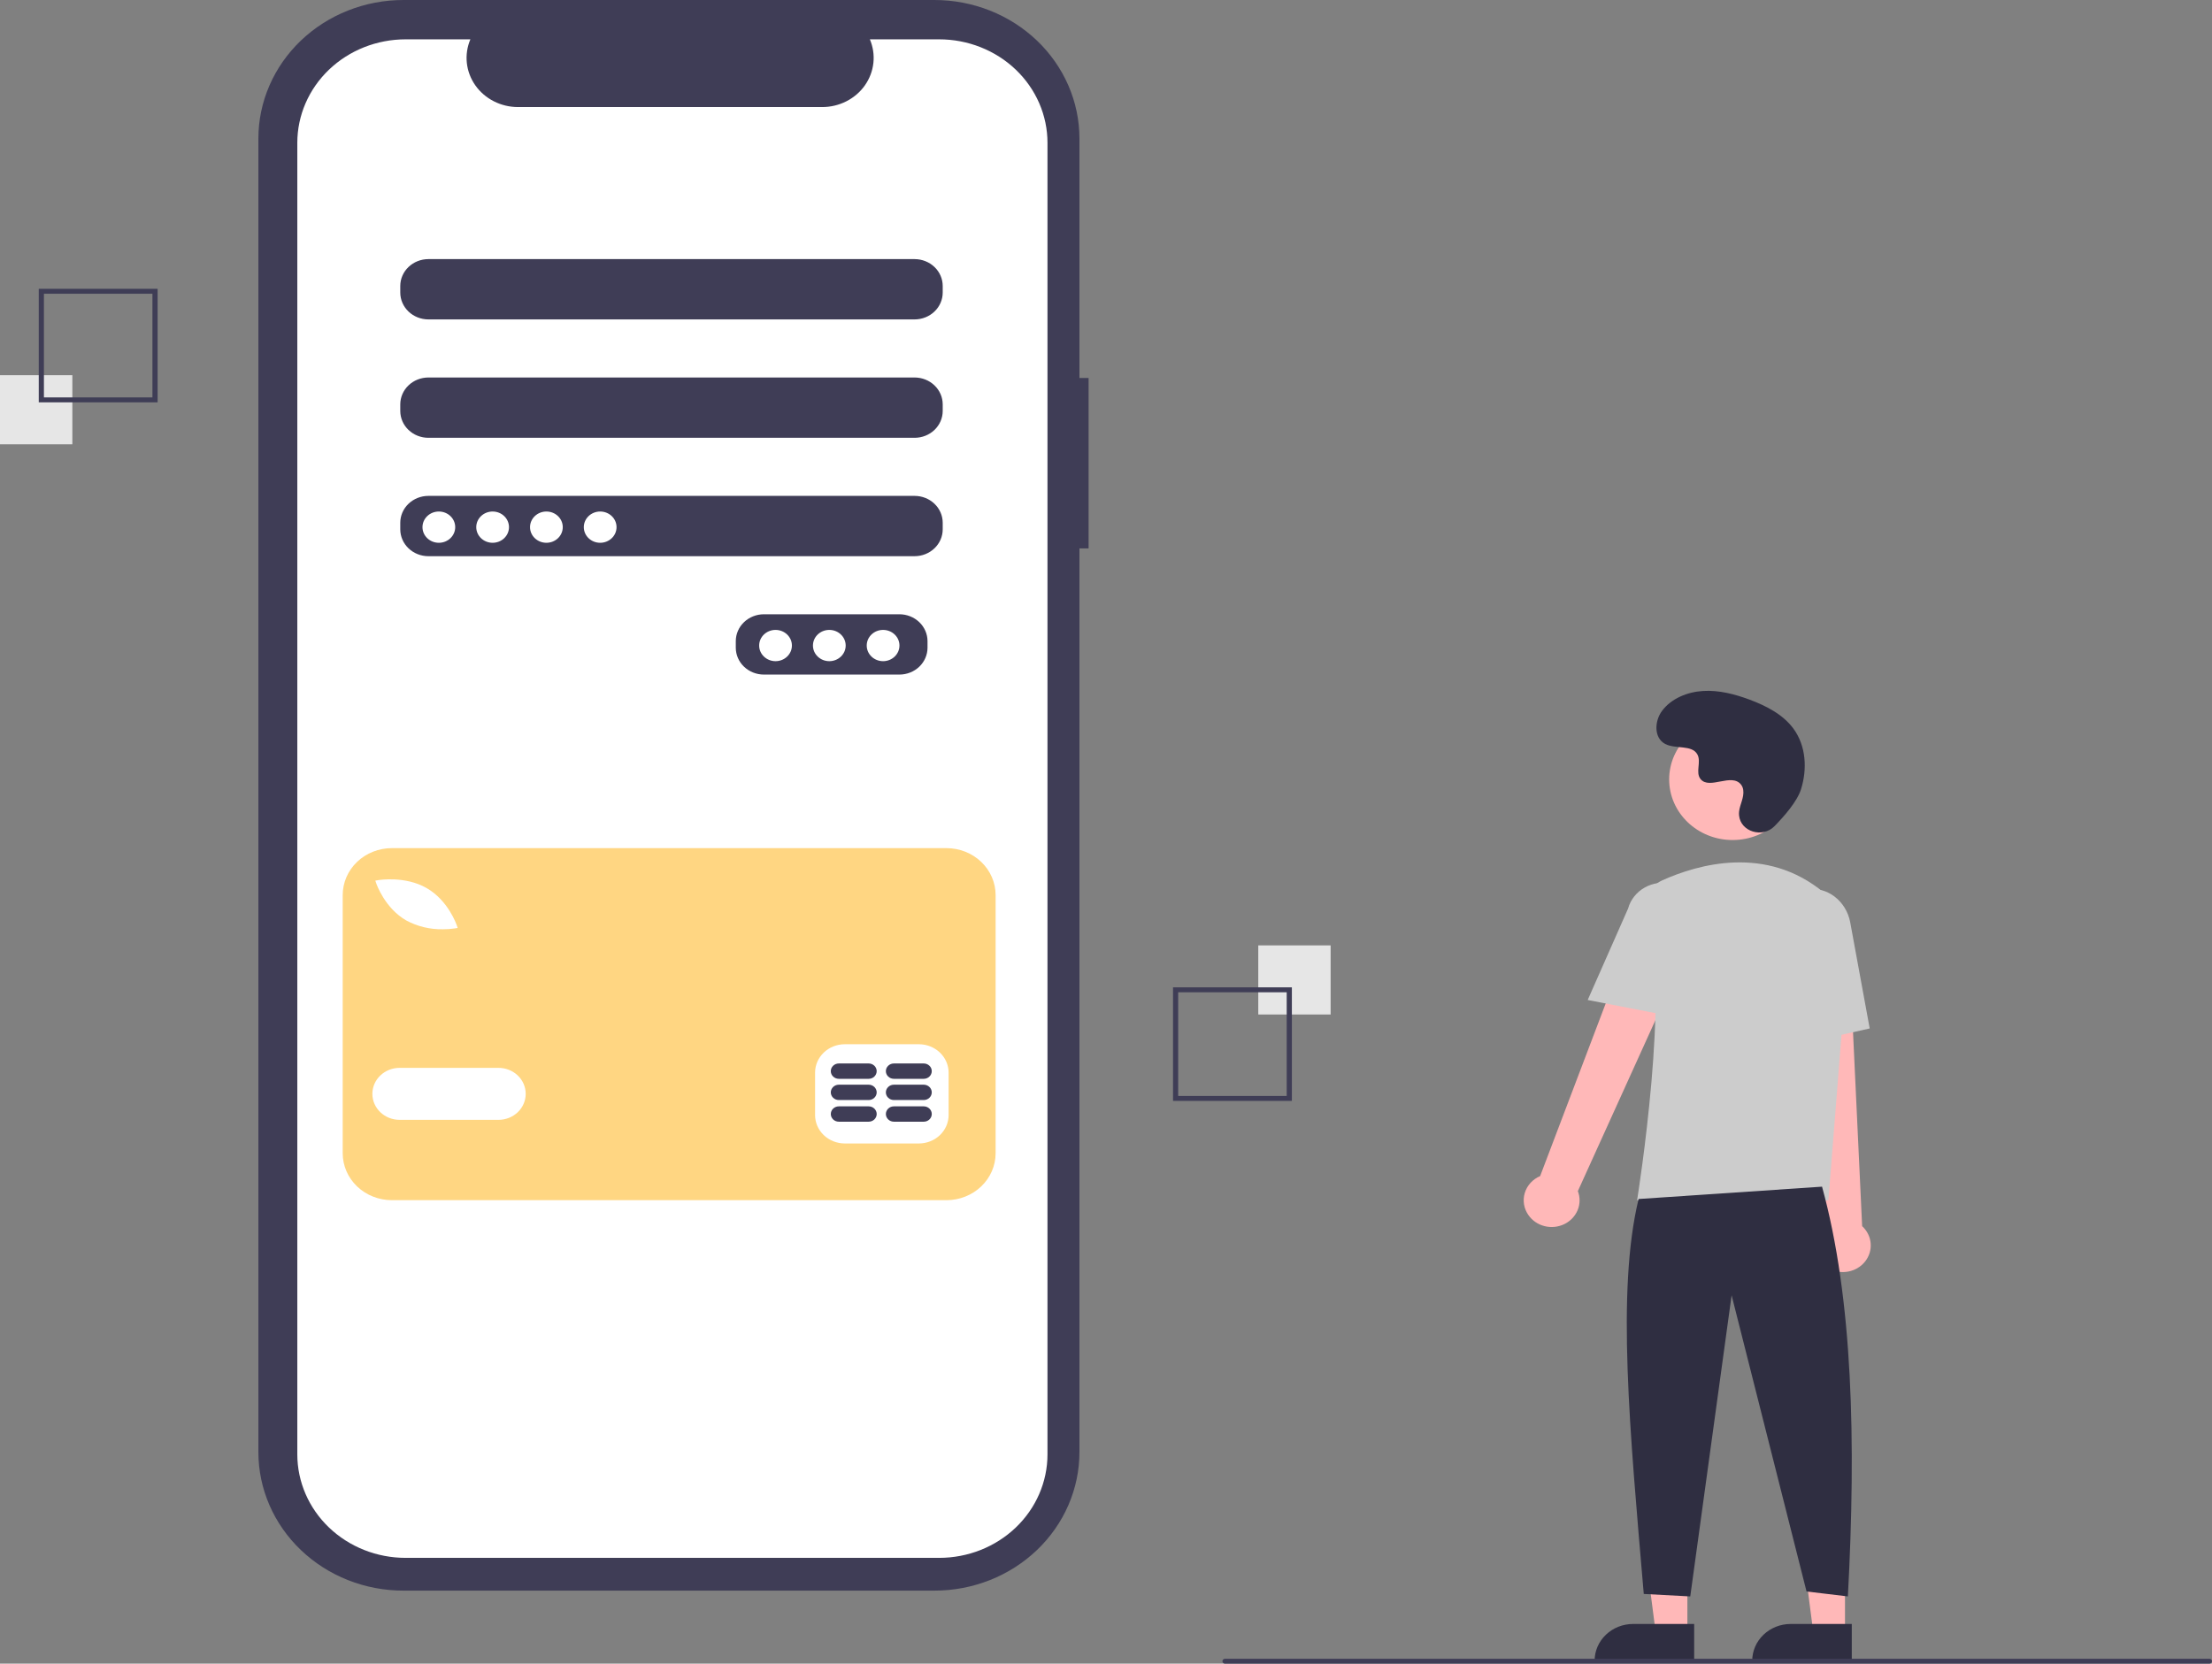 <svg width="222" height="167" viewBox="0 0 222 167" fill="none" xmlns="http://www.w3.org/2000/svg">
<rect x="0" y="0" width="222" height="167" fill="#808080" stroke="none"/>
<g clip-path="url(#clip0_2513_6789)">
<path d="M109.253 37.943H108.335V13.91C108.335 10.221 106.801 6.683 104.071 4.074C101.341 1.466 97.639 4.60006e-06 93.778 0H40.489C38.578 -6.50756e-06 36.685 0.36 34.919 1.059C33.153 1.758 31.548 2.782 30.196 4.074C28.844 5.366 27.772 6.899 27.04 8.587C26.309 10.274 25.932 12.083 25.932 13.91V145.759C25.932 147.585 26.309 149.394 27.04 151.082C27.772 152.769 28.844 154.303 30.196 155.594C31.548 156.886 33.152 157.911 34.919 158.61C36.685 159.309 38.578 159.668 40.489 159.668H93.778C95.689 159.668 97.582 159.309 99.349 158.61C101.115 157.911 102.72 156.886 104.071 155.594C105.423 154.303 106.495 152.769 107.227 151.082C107.959 149.394 108.335 147.585 108.335 145.759V55.05H109.253V37.943Z" fill="#3F3D56"/>
<path d="M94.255 3.948H87.3C87.62 4.697 87.742 5.51 87.655 6.315C87.569 7.12 87.276 7.893 86.804 8.565C86.332 9.236 85.694 9.787 84.946 10.167C84.198 10.548 83.365 10.747 82.518 10.747H51.989C51.142 10.747 50.309 10.548 49.561 10.167C48.814 9.787 48.175 9.236 47.703 8.565C47.231 7.893 46.938 7.12 46.852 6.315C46.766 5.51 46.888 4.697 47.208 3.948H40.711C37.827 3.948 35.062 5.042 33.023 6.99C30.985 8.938 29.839 11.581 29.839 14.336V145.991C29.839 147.355 30.121 148.706 30.667 149.966C31.213 151.226 32.014 152.372 33.023 153.336C34.033 154.301 35.231 155.066 36.55 155.588C37.869 156.11 39.283 156.379 40.711 156.379H94.255C97.139 156.379 99.904 155.284 101.943 153.336C103.981 151.388 105.127 148.746 105.127 145.991V14.336C105.127 12.972 104.846 11.621 104.299 10.36C103.753 9.1 102.952 7.955 101.943 6.99C100.933 6.026 99.735 5.261 98.416 4.739C97.097 4.217 95.683 3.948 94.255 3.948ZM93.087 65.024C93.085 65.737 92.787 66.42 92.26 66.924C91.732 67.428 91.017 67.712 90.271 67.714H76.661C75.915 67.712 75.2 67.428 74.672 66.924C74.144 66.42 73.847 65.737 73.845 65.024V64.351C73.847 63.638 74.144 62.955 74.672 62.451C75.2 61.947 75.915 61.662 76.661 61.66H90.271C91.017 61.662 91.732 61.947 92.26 62.451C92.787 62.955 93.085 63.638 93.087 64.351V65.024ZM94.612 53.14C94.61 53.853 94.313 54.536 93.785 55.04C93.257 55.544 92.542 55.829 91.796 55.831H42.988C42.241 55.829 41.526 55.544 40.999 55.04C40.471 54.536 40.174 53.853 40.172 53.14V52.467C40.174 51.754 40.471 51.071 40.999 50.567C41.526 50.063 42.241 49.779 42.988 49.777H91.796C92.542 49.779 93.257 50.063 93.785 50.567C94.313 51.071 94.61 51.754 94.612 52.467V53.14ZM94.612 41.256C94.61 41.969 94.313 42.653 93.785 43.157C93.257 43.661 92.542 43.945 91.796 43.947H42.988C42.241 43.945 41.526 43.661 40.999 43.157C40.471 42.653 40.174 41.969 40.172 41.256V40.584C40.174 39.871 40.471 39.188 40.999 38.684C41.526 38.179 42.241 37.895 42.988 37.893H91.796C92.542 37.895 93.257 38.179 93.785 38.684C94.313 39.188 94.61 39.871 94.612 40.584V41.256ZM94.612 29.373C94.61 30.086 94.313 30.769 93.785 31.273C93.257 31.777 92.542 32.061 91.796 32.063H42.988C42.241 32.061 41.526 31.777 40.999 31.273C40.471 30.769 40.174 30.086 40.172 29.373V28.7C40.174 27.987 40.471 27.304 40.999 26.8C41.526 26.296 42.241 26.012 42.988 26.009H91.796C92.542 26.012 93.257 26.296 93.785 26.8C94.313 27.304 94.61 27.987 94.612 28.7V29.373Z" fill="white"/>
<path d="M44.044 54.485C44.951 54.485 45.686 53.783 45.686 52.916C45.686 52.049 44.951 51.346 44.044 51.346C43.136 51.346 42.401 52.049 42.401 52.916C42.401 53.783 43.136 54.485 44.044 54.485Z" fill="white"/>
<path d="M49.441 54.485C50.348 54.485 51.083 53.783 51.083 52.916C51.083 52.049 50.348 51.346 49.441 51.346C48.533 51.346 47.798 52.049 47.798 52.916C47.798 53.783 48.533 54.485 49.441 54.485Z" fill="white"/>
<path d="M54.838 54.485C55.745 54.485 56.48 53.783 56.48 52.916C56.48 52.049 55.745 51.346 54.838 51.346C53.931 51.346 53.195 52.049 53.195 52.916C53.195 53.783 53.931 54.485 54.838 54.485Z" fill="white"/>
<path d="M60.235 54.485C61.142 54.485 61.877 53.783 61.877 52.916C61.877 52.049 61.142 51.346 60.235 51.346C59.328 51.346 58.592 52.049 58.592 52.916C58.592 53.783 59.328 54.485 60.235 54.485Z" fill="white"/>
<path d="M77.834 66.369C78.741 66.369 79.477 65.666 79.477 64.799C79.477 63.933 78.741 63.23 77.834 63.23C76.927 63.23 76.191 63.933 76.191 64.799C76.191 65.666 76.927 66.369 77.834 66.369Z" fill="white"/>
<path d="M83.231 66.369C84.138 66.369 84.874 65.666 84.874 64.799C84.874 63.933 84.138 63.23 83.231 63.23C82.324 63.23 81.589 63.933 81.589 64.799C81.589 65.666 82.324 66.369 83.231 66.369Z" fill="white"/>
<path d="M88.628 66.369C89.535 66.369 90.271 65.666 90.271 64.799C90.271 63.933 89.535 63.23 88.628 63.23C87.721 63.23 86.986 63.933 86.986 64.799C86.986 65.666 87.721 66.369 88.628 66.369Z" fill="white"/>
<path d="M94.99 85.136H39.325C38.017 85.136 36.763 85.632 35.838 86.516C34.913 87.399 34.394 88.598 34.394 89.847V115.762C34.394 117.012 34.913 118.21 35.838 119.094C36.763 119.977 38.017 120.474 39.325 120.474H94.99C96.297 120.474 97.552 119.977 98.476 119.094C99.401 118.21 99.921 117.012 99.921 115.762V89.847C99.921 88.598 99.401 87.399 98.476 86.516C97.552 85.632 96.297 85.136 94.99 85.136ZM37.947 88.35C38.057 88.331 40.664 87.907 42.822 89.148C44.981 90.388 45.81 92.788 45.844 92.889L45.931 93.148L45.651 93.195C45.252 93.255 44.848 93.283 44.443 93.28C43.16 93.304 41.894 92.999 40.776 92.397C38.618 91.156 37.789 88.757 37.755 88.656L37.667 88.397L37.947 88.35ZM50.031 112.41H40.103C39.379 112.41 38.684 112.135 38.172 111.646C37.66 111.156 37.372 110.493 37.372 109.801C37.372 109.109 37.66 108.446 38.172 107.956C38.684 107.467 39.379 107.192 40.103 107.192H50.031C50.755 107.192 51.45 107.467 51.962 107.956C52.474 108.446 52.761 109.109 52.761 109.801C52.761 110.493 52.474 111.156 51.962 111.646C51.45 112.135 50.755 112.41 50.031 112.41ZM95.205 111.936C95.202 112.69 94.888 113.412 94.33 113.946C93.772 114.479 93.016 114.779 92.226 114.782H84.78C83.991 114.779 83.234 114.479 82.676 113.946C82.118 113.412 81.804 112.69 81.802 111.936V107.667C81.804 106.912 82.118 106.19 82.676 105.657C83.234 105.123 83.991 104.823 84.78 104.821H92.226C93.016 104.823 93.772 105.123 94.33 105.657C94.888 106.19 95.202 106.912 95.205 107.667L95.205 111.936Z" fill="#FFD682"/>
<path d="M87.181 111.056H84.187C83.973 111.056 83.768 111.137 83.617 111.281C83.466 111.426 83.381 111.622 83.381 111.826C83.381 112.03 83.466 112.226 83.617 112.371C83.768 112.515 83.973 112.596 84.187 112.596H87.181C87.395 112.596 87.6 112.515 87.751 112.371C87.902 112.226 87.987 112.03 87.987 111.826C87.987 111.622 87.902 111.426 87.751 111.281C87.6 111.137 87.395 111.056 87.181 111.056Z" fill="#3F3D56"/>
<path d="M92.708 111.056H89.714C89.5 111.056 89.295 111.137 89.144 111.281C88.993 111.426 88.908 111.622 88.908 111.826C88.908 112.03 88.993 112.226 89.144 112.371C89.295 112.515 89.5 112.596 89.714 112.596H92.708C92.922 112.596 93.127 112.515 93.278 112.371C93.429 112.226 93.514 112.03 93.514 111.826C93.514 111.622 93.429 111.426 93.278 111.281C93.127 111.137 92.922 111.056 92.708 111.056Z" fill="#3F3D56"/>
<path d="M87.18 108.882H84.186C83.973 108.882 83.768 108.963 83.617 109.107C83.465 109.252 83.38 109.448 83.38 109.652C83.38 109.856 83.465 110.052 83.617 110.196C83.768 110.341 83.973 110.422 84.186 110.422H87.18C87.394 110.422 87.599 110.341 87.75 110.196C87.901 110.052 87.986 109.856 87.986 109.652C87.986 109.448 87.901 109.252 87.75 109.107C87.599 108.963 87.394 108.882 87.18 108.882Z" fill="#3F3D56"/>
<path d="M92.707 108.882H89.713C89.5 108.882 89.295 108.963 89.144 109.107C88.992 109.252 88.907 109.448 88.907 109.652C88.907 109.856 88.992 110.052 89.144 110.196C89.295 110.341 89.5 110.422 89.713 110.422H92.707C92.921 110.422 93.126 110.341 93.277 110.196C93.429 110.052 93.513 109.856 93.513 109.652C93.513 109.448 93.429 109.252 93.277 109.107C93.126 108.963 92.921 108.882 92.707 108.882Z" fill="#3F3D56"/>
<path d="M87.18 106.751H84.186C83.973 106.751 83.768 106.833 83.617 106.977C83.465 107.121 83.38 107.317 83.38 107.522C83.38 107.726 83.465 107.922 83.617 108.066C83.768 108.211 83.973 108.292 84.186 108.292H87.18C87.394 108.292 87.599 108.211 87.75 108.066C87.901 107.922 87.986 107.726 87.986 107.522C87.986 107.317 87.901 107.121 87.75 106.977C87.599 106.833 87.394 106.751 87.18 106.751Z" fill="#3F3D56"/>
<path d="M92.707 106.751H89.713C89.5 106.751 89.295 106.833 89.144 106.977C88.992 107.121 88.907 107.317 88.907 107.522C88.907 107.726 88.992 107.922 89.144 108.066C89.295 108.211 89.5 108.292 89.713 108.292H92.707C92.921 108.292 93.126 108.211 93.277 108.066C93.429 107.922 93.513 107.726 93.513 107.522C93.513 107.317 93.429 107.121 93.277 106.977C93.126 106.833 92.921 106.751 92.707 106.751Z" fill="#3F3D56"/>
<path d="M133.544 94.898H126.283V101.835H133.544V94.898Z" fill="#E6E6E6"/>
<path d="M117.726 99.11H129.655V110.507H117.726V99.11ZM129.136 99.605H118.245V110.012H129.136V99.605Z" fill="#3F3D56"/>
<path d="M7.261 37.662H0V44.599H7.261V37.662Z" fill="#E6E6E6"/>
<path d="M15.818 40.387H3.89V28.99H15.818V40.387ZM4.408 39.892H15.299V29.485H4.408V39.892Z" fill="#3F3D56"/>
<path d="M169.349 163.882H166.17L164.657 152.166H169.349L169.349 163.882Z" fill="#FFB8B8"/>
<path d="M163.899 163.014H170.03V166.703H160.038C160.038 165.725 160.445 164.786 161.169 164.095C161.893 163.403 162.875 163.014 163.899 163.014Z" fill="#2F2E41"/>
<path d="M185.167 163.882H181.987L180.475 152.166H185.167L185.167 163.882Z" fill="#FFB8B8"/>
<path d="M179.716 163.014H185.848V166.703H175.856C175.856 165.725 176.263 164.786 176.987 164.095C177.711 163.403 178.693 163.014 179.716 163.014Z" fill="#2F2E41"/>
<path d="M153.401 121.98C153.172 121.658 153.02 121.292 152.956 120.908C152.891 120.524 152.915 120.131 153.027 119.757C153.138 119.382 153.334 119.036 153.601 118.742C153.868 118.448 154.199 118.213 154.571 118.055L165.377 89.594L170.695 92.367L158.356 119.565C158.593 120.18 158.587 120.856 158.337 121.466C158.087 122.076 157.612 122.578 157.001 122.876C156.39 123.173 155.687 123.247 155.023 123.082C154.359 122.917 153.782 122.525 153.401 121.98Z" fill="#FFB8B8"/>
<path d="M183.543 127.328C183.189 127.135 182.885 126.869 182.65 126.551C182.416 126.233 182.257 125.87 182.186 125.486C182.114 125.103 182.132 124.71 182.236 124.334C182.341 123.958 182.531 123.608 182.792 123.31L179.445 93.203L185.496 93.467L186.888 123.081C187.383 123.534 187.687 124.145 187.743 124.798C187.799 125.451 187.601 126.101 187.189 126.624C186.777 127.148 186.178 127.509 185.506 127.638C184.834 127.768 184.135 127.658 183.543 127.328Z" fill="#FFB8B8"/>
<path d="M173.888 84.322C177.406 84.322 180.257 81.597 180.257 78.236C180.257 74.875 177.406 72.151 173.888 72.151C170.371 72.151 167.52 74.875 167.52 78.236C167.52 81.597 170.371 84.322 173.888 84.322Z" fill="#FFB8B8"/>
<path d="M183.502 120.481H164.301L164.324 120.338C164.359 120.125 167.746 98.921 165.248 91.984C164.997 91.302 165.019 90.556 165.31 89.889C165.6 89.222 166.139 88.681 166.822 88.371C170.393 86.764 177.248 84.785 183.034 89.587C183.885 90.305 184.55 91.203 184.976 92.209C185.401 93.215 185.576 94.302 185.487 95.384L183.502 120.481Z" fill="#CCCCCC"/>
<path d="M167.989 102.054L159.344 100.379L163.396 91.204C163.639 90.315 164.24 89.554 165.069 89.089C165.897 88.623 166.885 88.491 167.816 88.721C168.746 88.95 169.544 89.523 170.033 90.314C170.522 91.104 170.663 92.048 170.425 92.937L167.989 102.054Z" fill="#CCCCCC"/>
<path d="M179.06 105.166L178.54 93.783C178.146 91.643 179.428 89.62 181.4 89.289C183.372 88.96 185.298 90.444 185.694 92.6L187.647 103.236L179.06 105.166Z" fill="#CCCCCC"/>
<path d="M182.863 119.118C185.953 130.361 186.29 144.656 185.456 160.249L181.307 159.753L173.787 130.02L169.638 160.249L164.971 160.001C163.576 143.64 162.219 129.595 164.452 120.357L182.863 119.118Z" fill="#2F2E41"/>
<path d="M178.085 82.939C176.897 84.149 174.69 83.5 174.535 81.847C174.523 81.719 174.524 81.59 174.538 81.462C174.618 80.73 175.06 80.066 174.954 79.293C174.93 79.101 174.855 78.918 174.737 78.761C173.79 77.549 171.567 79.302 170.674 78.206C170.126 77.533 170.77 76.475 170.349 75.723C169.794 74.731 168.151 75.22 167.12 74.677C165.973 74.073 166.042 72.391 166.797 71.369C167.717 70.121 169.332 69.456 170.926 69.36C172.52 69.264 174.103 69.676 175.591 70.23C177.282 70.86 178.959 71.73 180 73.151C181.265 74.879 181.387 77.201 180.754 79.222C180.369 80.451 179.055 81.952 178.085 82.939Z" fill="#2F2E41"/>
<path d="M221.741 167H122.944C122.875 167 122.809 166.974 122.761 166.927C122.712 166.881 122.685 166.818 122.685 166.752C122.685 166.687 122.712 166.623 122.761 166.577C122.809 166.531 122.875 166.504 122.944 166.504H221.741C221.81 166.504 221.875 166.531 221.924 166.577C221.973 166.623 222 166.687 222 166.752C222 166.818 221.973 166.881 221.924 166.927C221.875 166.974 221.81 167 221.741 167Z" fill="#3F3D56"/>
</g>
<defs>
<clipPath id="clip0_2513_6789">
<rect width="222" height="167" fill="white"/>
</clipPath>
</defs>
</svg>

